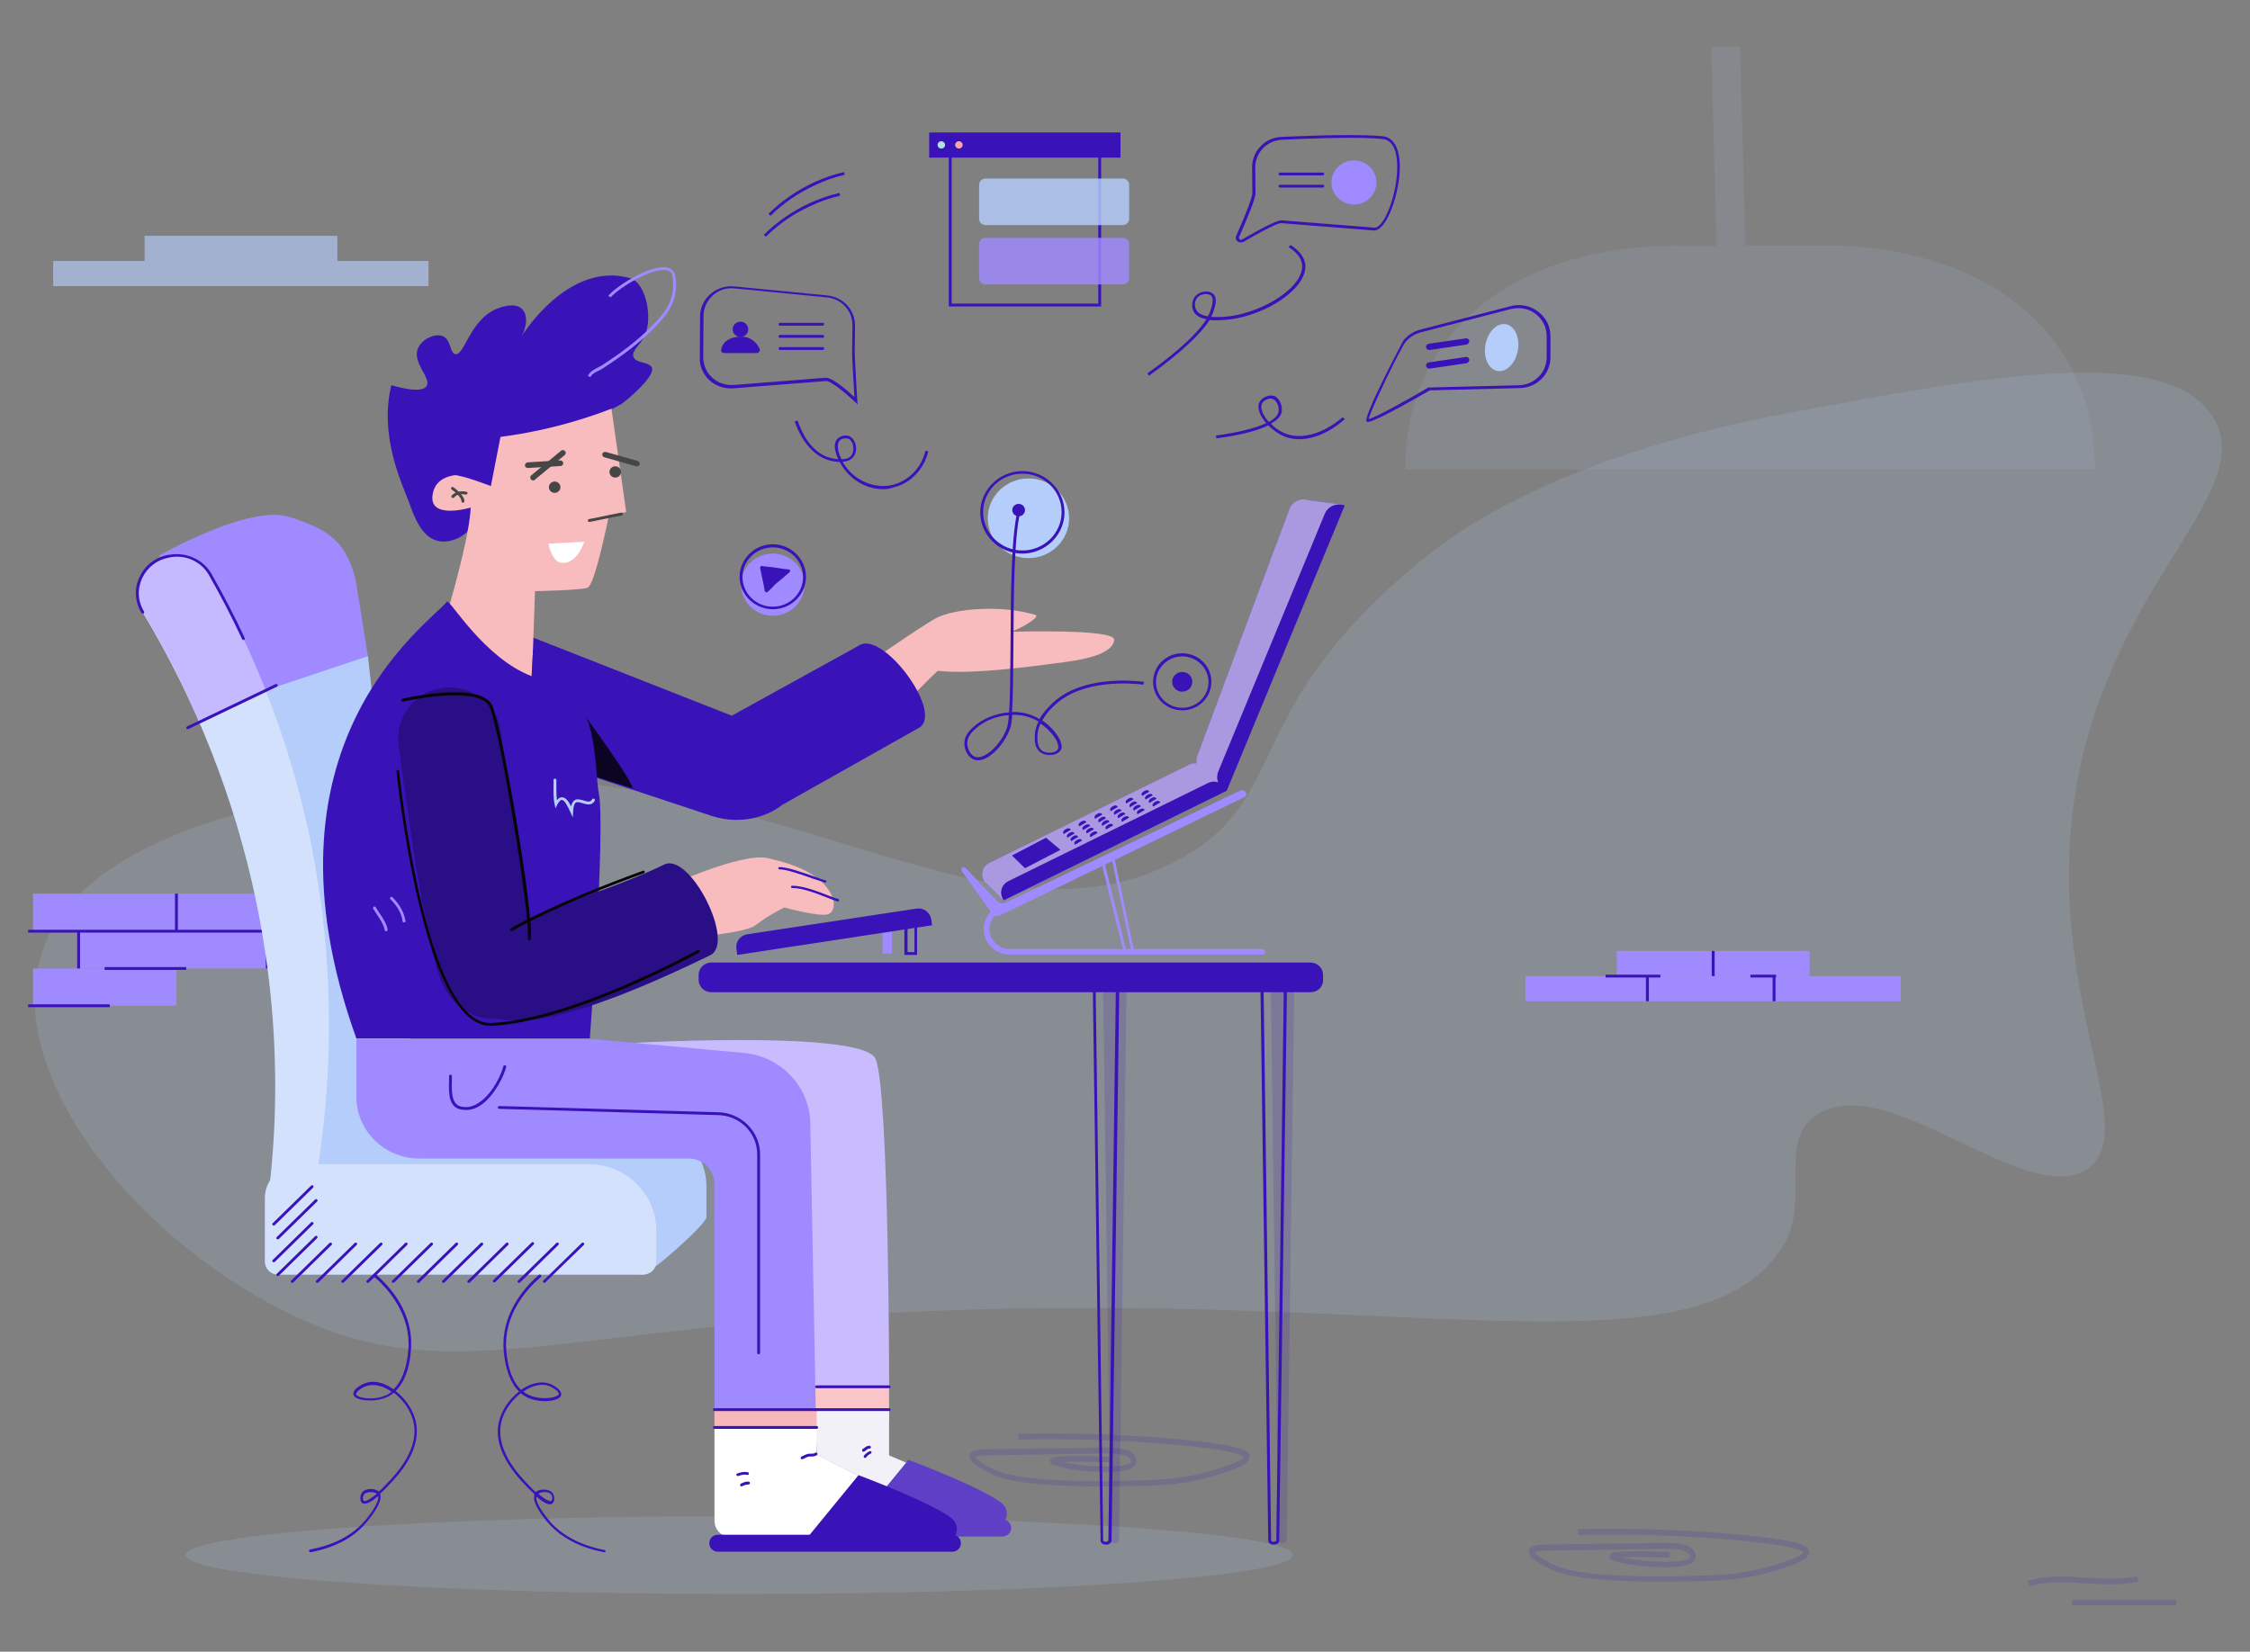 <svg width="286" height="210" viewBox="0 0 286 210" fill="none" xmlns="http://www.w3.org/2000/svg">
<rect x="0" y="0" width="286" height="210" fill="#808080" stroke="none"/>
<g opacity="0.4">
<path opacity="0.4" d="M5.763 119.944C11.411 106.478 33.492 102.385 42.845 100.661C94.231 91.145 122.84 123.427 149.469 109.495C164.47 101.667 157.098 90.571 180.572 71.324C184.056 68.451 196.894 58.181 227.704 52.435C252.278 47.875 275.275 43.566 281.254 52.974C287.746 63.208 265.225 75.74 263.135 106.694C261.631 128.993 271.901 144.075 265.336 148.599C257.596 153.914 239.697 135.637 230.785 141.849C225.796 145.332 230.418 152.909 226.347 158.906C215.343 175.029 180.022 164.328 119.723 166.626C69.693 168.529 57.112 177.291 35.986 166.626C16.399 156.787 -0.619 135.206 5.763 119.944Z" fill="#B5CDFB"/>
</g>
<path d="M57.969 118.394H9.994V123.134H57.969V118.394Z" fill="#9F8AFF"/>
<path d="M40.693 113.618H4.199V118.358H40.693V113.618Z" fill="#9F8AFF"/>
<path d="M22.428 123.134H4.199V127.874H22.428V123.134Z" fill="#9F8AFF"/>
<path d="M38.749 118.215H3.575V118.574H38.749V118.215Z" fill="#3913B8"/>
<path d="M23.674 122.955H13.294V123.314H23.674V122.955Z" fill="#3913B8"/>
<path d="M10.177 118.394H9.81V123.134H10.177V118.394Z" fill="#3913B8"/>
<path d="M22.611 113.618H22.244V118.358H22.611V113.618Z" fill="#3913B8"/>
<path d="M34.164 118.394H33.798V123.134H34.164V118.394Z" fill="#3913B8"/>
<path d="M13.955 127.695H3.575V128.054H13.955V127.695Z" fill="#3913B8"/>
<g opacity="0.4">
<path opacity="0.4" d="M93.975 202.672C132.848 202.672 164.361 200.454 164.361 197.717C164.361 194.98 132.848 192.761 93.975 192.761C55.102 192.761 23.589 194.98 23.589 197.717C23.589 200.454 55.102 202.672 93.975 202.672Z" fill="#B5CDFB"/>
</g>
<g opacity="0.4">
<path opacity="0.4" d="M257.964 201.667L257.744 200.984C260.091 200.266 262.695 200.41 265.226 200.59C267.5 200.733 269.664 200.841 271.645 200.41L271.828 201.092C269.737 201.559 267.427 201.451 265.189 201.308C262.732 201.164 260.201 201.021 257.964 201.667Z" fill="#3913B8"/>
</g>
<g opacity="0.4">
<path opacity="0.4" d="M276.633 203.391H263.392V204.109H276.633V203.391Z" fill="#3913B8"/>
</g>
<g opacity="0.4">
<path opacity="0.4" d="M210.76 201.092C200.343 201.092 197.885 199.907 196.968 199.44C194.621 198.327 194.437 197.717 194.364 197.501C194.291 197.322 194.327 197.106 194.401 196.963C194.731 196.388 195.648 196.352 198.435 196.352C199.206 196.352 200.159 196.316 201.223 196.316C202.873 196.281 204.561 196.245 206.211 196.245C207.568 196.245 208.926 196.209 210.283 196.173H210.356C212.483 196.137 214.281 196.101 215.124 196.963C215.381 197.214 215.711 197.789 215.418 198.327C214.868 199.261 212.703 199.297 210.429 199.225C208.375 199.153 205.074 198.687 204.671 198.148C204.598 198.04 204.561 197.932 204.598 197.789C204.671 197.394 204.744 197.071 212.263 197.322L212.227 198.04C208.889 197.932 207.128 197.932 206.211 198.004C207.202 198.22 208.815 198.471 210.503 198.543C213.767 198.651 214.647 198.327 214.831 198.004C214.941 197.825 214.647 197.501 214.647 197.501C214.024 196.855 212.19 196.891 210.393 196.927H210.319C208.962 196.963 207.605 196.963 206.248 196.999C204.598 197.035 202.91 197.035 201.26 197.071C200.159 197.106 199.242 197.106 198.472 197.106C196.675 197.142 195.244 197.142 195.098 197.358C195.098 197.465 195.538 198.004 197.335 198.866C198.362 199.369 201.48 200.877 217.105 200.303C218.535 200.266 221.873 200.123 225.578 198.974C227.962 198.22 229.209 197.681 229.209 197.358C229.135 197.214 228.402 196.46 219.489 195.706C213.364 195.203 206.981 195.024 200.563 195.132V194.413C207.018 194.27 213.4 194.485 219.562 194.988C229.722 195.814 229.869 196.712 229.942 197.25C230.089 198.22 228.218 198.902 225.798 199.656C222.02 200.841 218.609 200.949 217.142 201.02C214.721 201.056 212.593 201.092 210.76 201.092Z" fill="#3913B8"/>
</g>
<g opacity="0.4">
<path opacity="0.4" d="M139.672 188.977C129.255 188.977 126.798 187.792 125.881 187.325C123.534 186.212 123.35 185.601 123.277 185.386C123.204 185.206 123.24 184.991 123.314 184.847C123.644 184.273 124.561 184.237 127.348 184.237C128.119 184.237 129.072 184.201 130.136 184.201C131.786 184.165 133.474 184.129 135.124 184.129C136.481 184.129 137.838 184.093 139.195 184.057H139.269C141.396 184.021 143.193 183.985 144.037 184.847C144.367 185.17 144.624 185.709 144.33 186.212C143.78 187.145 141.616 187.182 139.342 187.109C137.288 187.038 133.987 186.571 133.584 186.032C133.51 185.925 133.474 185.817 133.51 185.673C133.584 185.278 133.657 184.955 141.176 185.206L141.139 185.925C137.801 185.817 136.041 185.817 135.124 185.889C136.114 186.104 137.728 186.356 139.416 186.427C142.68 186.535 143.56 186.212 143.743 185.889C143.854 185.709 143.56 185.386 143.56 185.386C142.937 184.74 141.103 184.776 139.305 184.811H139.232C137.875 184.847 136.518 184.847 135.161 184.883C133.51 184.919 131.823 184.919 130.172 184.955C129.072 184.991 128.155 184.991 127.348 184.991C125.551 185.027 124.121 185.027 123.974 185.242C123.974 185.35 124.414 185.889 126.211 186.75C127.238 187.253 130.393 188.761 145.981 188.187C147.521 188.115 150.749 188.007 154.453 186.858C156.838 186.104 158.085 185.566 158.085 185.242C158.011 185.099 157.278 184.344 148.365 183.591C142.24 183.088 135.858 182.908 129.439 183.016V182.298C135.894 182.154 142.276 182.37 148.438 182.872C158.598 183.698 158.745 184.596 158.818 185.135C158.965 186.104 157.094 186.786 154.674 187.541C150.896 188.725 147.485 188.833 146.017 188.905C143.633 188.941 141.506 188.977 139.672 188.977Z" fill="#3913B8"/>
</g>
<path d="M241.606 124.104H193.888V127.3H241.606V124.104Z" fill="#9F8AFF"/>
<path d="M230.015 120.908H205.514V124.104H230.015V120.908Z" fill="#9F8AFF"/>
<path d="M211.053 123.924H204.084V124.283H211.053V123.924Z" fill="#3913B8"/>
<path d="M209.586 124.104H209.219V127.3H209.586V124.104Z" fill="#3913B8"/>
<path d="M217.949 120.908H217.582V124.104H217.949V120.908Z" fill="#3913B8"/>
<path d="M225.687 124.104H225.321V127.3H225.687V124.104Z" fill="#3913B8"/>
<path d="M225.761 123.924H222.496V124.283H225.761V123.924Z" fill="#3913B8"/>
<g opacity="0.8">
<path opacity="0.8" d="M54.472 33.182H6.754V36.378H54.472V33.182Z" fill="#B5CDFB"/>
<path opacity="0.8" d="M42.882 29.986H18.381V33.182H42.882V29.986Z" fill="#B5CDFB"/>
</g>
<g opacity="0.46">
<g opacity="0.46">
<path opacity="0.5" d="M266.29 59.683H178.629C178.629 50.383 182.48 43.273 188.678 38.497C194.877 33.685 203.46 31.243 212.959 31.243H218.204L217.507 5.963L221.175 5.892L221.872 31.207H231.959C250.921 31.207 266.29 41.118 266.29 59.683Z" fill="#B5CDFB"/>
</g>
</g>
<path d="M130.727 70.959C133.583 70.959 135.898 68.692 135.898 65.895C135.898 63.099 133.583 60.832 130.727 60.832C127.87 60.832 125.555 63.099 125.555 65.895C125.555 68.692 127.87 70.959 130.727 70.959Z" fill="#B5CDFB"/>
<path d="M98.23 78.284C100.459 78.284 102.265 76.515 102.265 74.334C102.265 72.152 100.459 70.384 98.23 70.384C96.002 70.384 94.196 72.152 94.196 74.334C94.196 76.515 96.002 78.284 98.23 78.284Z" fill="#9F8AFF"/>
<path d="M98.229 77.458C95.919 77.458 94.011 75.591 94.011 73.328C94.011 71.066 95.919 69.199 98.229 69.199C100.54 69.199 102.448 71.066 102.448 73.328C102.448 75.591 100.577 77.458 98.229 77.458ZM98.229 69.594C96.102 69.594 94.378 71.282 94.378 73.364C94.378 75.447 96.102 77.135 98.229 77.135C100.357 77.135 102.081 75.447 102.081 73.364C102.081 71.282 100.357 69.594 98.229 69.594Z" fill="#3913B8"/>
<path d="M96.617 72.215C96.8 73.185 97.057 74.154 97.204 75.124C97.24 75.268 97.423 75.375 97.534 75.268C97.974 74.98 98.377 74.37 98.744 74.118C99.294 73.688 99.808 73.221 100.358 72.754C100.505 72.61 100.431 72.395 100.211 72.395C99.588 72.359 98.964 72.215 98.377 72.144C98.047 72.072 97.35 72.072 96.91 71.964C96.727 71.928 96.58 72.072 96.617 72.215Z" fill="#3913B8"/>
<path d="M109.014 51.424L108.684 51.101C107.584 50.059 105.639 48.444 105.053 48.444C105.053 48.444 105.053 48.444 105.016 48.444L93.206 49.377C92.105 49.449 91.005 49.09 90.198 48.372C89.391 47.617 88.914 46.576 88.951 45.499L88.987 40.22C88.987 39.143 89.464 38.102 90.308 37.383C91.115 36.665 92.252 36.306 93.352 36.414L105.126 37.563C107.18 37.743 108.721 39.43 108.684 41.441L108.647 44.673C108.647 45.715 108.977 50.957 108.977 51.029L109.014 51.424ZM105.053 48.048C105.86 48.048 107.767 49.7 108.611 50.49C108.537 49.162 108.28 45.463 108.317 44.566L108.354 41.334C108.354 39.502 106.96 37.994 105.126 37.814L93.352 36.665C92.362 36.557 91.335 36.881 90.602 37.563C89.868 38.209 89.428 39.179 89.428 40.148L89.391 45.427C89.391 46.397 89.795 47.366 90.528 48.013C91.261 48.695 92.252 49.018 93.279 48.946L105.089 48.013C105.016 48.048 105.016 48.048 105.053 48.048Z" fill="#3913B8"/>
<path d="M92.068 44.888H96.176C96.47 44.888 96.69 44.565 96.543 44.314C96.25 43.703 95.553 42.806 94.232 42.806C92.545 42.806 91.775 43.667 91.665 44.457C91.628 44.709 91.812 44.888 92.068 44.888Z" fill="#3913B8"/>
<path d="M94.123 42.842C94.669 42.842 95.113 42.408 95.113 41.872C95.113 41.337 94.669 40.903 94.123 40.903C93.576 40.903 93.132 41.337 93.132 41.872C93.132 42.408 93.576 42.842 94.123 42.842Z" fill="#3913B8"/>
<path d="M104.576 41.406H99.147C99.037 41.406 98.964 41.334 98.964 41.226C98.964 41.118 99.037 41.046 99.147 41.046H104.576C104.686 41.046 104.759 41.118 104.759 41.226C104.759 41.334 104.686 41.406 104.576 41.406Z" fill="#3913B8"/>
<path d="M104.576 42.949H99.147C99.037 42.949 98.964 42.877 98.964 42.77C98.964 42.662 99.037 42.59 99.147 42.59H104.576C104.686 42.59 104.759 42.662 104.759 42.77C104.759 42.877 104.686 42.949 104.576 42.949Z" fill="#3913B8"/>
<path d="M104.576 44.494H99.147C99.037 44.494 98.964 44.422 98.964 44.314C98.964 44.206 99.037 44.135 99.147 44.135H104.576C104.686 44.135 104.759 44.206 104.759 44.314C104.759 44.422 104.686 44.494 104.576 44.494Z" fill="#3913B8"/>
<path d="M157.685 30.812C157.539 30.812 157.392 30.776 157.282 30.669C157.062 30.489 157.025 30.238 157.135 29.986C158.456 27.042 159.189 25.031 159.189 24.528L159.153 21.297C159.153 19.286 160.656 17.598 162.711 17.418C162.82 17.418 171.513 16.952 175.695 17.311C177.345 17.454 178.115 19.25 177.895 22.194C177.602 25.462 176.135 29.268 174.704 29.304C174.667 29.304 174.667 29.304 174.631 29.304L162.82 28.371C162.674 28.371 161.903 28.514 158.015 30.776C157.905 30.812 157.796 30.812 157.685 30.812ZM171.55 17.526C167.442 17.526 162.82 17.777 162.784 17.777C160.95 17.957 159.556 19.465 159.556 21.297L159.593 24.528C159.593 25.282 158.456 28.012 157.502 30.13C157.465 30.238 157.502 30.346 157.575 30.418C157.649 30.489 157.759 30.525 157.869 30.453C160.73 28.802 162.417 27.976 162.894 28.012L174.704 28.945H174.741C175.841 28.945 177.308 25.462 177.565 22.194C177.675 20.902 177.712 17.849 175.731 17.67C174.521 17.562 173.054 17.526 171.55 17.526Z" fill="#3913B8"/>
<path d="M172.1 26.001C173.68 26.001 174.961 24.747 174.961 23.2C174.961 21.653 173.68 20.399 172.1 20.399C170.52 20.399 169.239 21.653 169.239 23.2C169.239 24.747 170.52 26.001 172.1 26.001Z" fill="#9F8AFF"/>
<path d="M150.275 87.943C150.984 87.943 151.559 87.381 151.559 86.687C151.559 85.993 150.984 85.43 150.275 85.43C149.566 85.43 148.992 85.993 148.992 86.687C148.992 87.381 149.566 87.943 150.275 87.943Z" fill="#3913B8"/>
<path d="M150.276 90.314C148.222 90.314 146.572 88.698 146.572 86.687C146.572 84.676 148.222 83.06 150.276 83.06C152.33 83.06 153.981 84.676 153.981 86.687C153.981 88.698 152.33 90.314 150.276 90.314ZM150.276 83.455C148.442 83.455 146.938 84.928 146.938 86.723C146.938 88.518 148.442 89.991 150.276 89.991C152.11 89.991 153.614 88.518 153.614 86.723C153.614 84.928 152.11 83.455 150.276 83.455Z" fill="#3913B8"/>
<path d="M168.139 22.302H162.71C162.6 22.302 162.527 22.23 162.527 22.122C162.527 22.015 162.6 21.943 162.71 21.943H168.139C168.249 21.943 168.322 22.015 168.322 22.122C168.322 22.23 168.249 22.302 168.139 22.302Z" fill="#3913B8"/>
<path d="M168.139 23.846H162.71C162.6 23.846 162.527 23.774 162.527 23.666C162.527 23.559 162.6 23.487 162.71 23.487H168.139C168.249 23.487 168.322 23.559 168.322 23.666C168.322 23.774 168.249 23.846 168.139 23.846Z" fill="#3913B8"/>
<path d="M139.969 38.964H120.603V17.706H139.969V38.964ZM120.97 38.605H139.602V18.065H120.97V38.605Z" fill="#3913B8"/>
<path d="M142.427 16.844H118.109V20.04H142.427V16.844Z" fill="#3913B8"/>
<path d="M119.65 18.89C119.914 18.89 120.127 18.681 120.127 18.423C120.127 18.166 119.914 17.957 119.65 17.957C119.387 17.957 119.174 18.166 119.174 18.423C119.174 18.681 119.387 18.89 119.65 18.89Z" fill="#AFE3E2"/>
<path d="M121.887 18.89C122.15 18.89 122.363 18.681 122.363 18.423C122.363 18.166 122.15 17.957 121.887 17.957C121.623 17.957 121.41 18.166 121.41 18.423C121.41 18.681 121.623 18.89 121.887 18.89Z" fill="#F6A7AB"/>
<g opacity="0.9">
<path opacity="0.9" d="M142.72 28.622H125.262C124.821 28.622 124.455 28.262 124.455 27.832V23.487C124.455 23.056 124.821 22.697 125.262 22.697H142.72C143.16 22.697 143.527 23.056 143.527 23.487V27.832C143.527 28.262 143.16 28.622 142.72 28.622Z" fill="#B5CDFB"/>
</g>
<g opacity="0.9">
<path opacity="0.9" d="M142.72 36.163H125.262C124.821 36.163 124.455 35.804 124.455 35.373V31.028C124.455 30.597 124.821 30.238 125.262 30.238H142.72C143.16 30.238 143.527 30.597 143.527 31.028V35.373C143.527 35.804 143.16 36.163 142.72 36.163Z" fill="#9F8AFF"/>
</g>
<path d="M112.278 62.197C110.884 62.197 109.784 61.694 109.307 61.407C108.133 60.76 107.253 59.719 106.739 58.749C106.262 58.714 105.785 58.642 105.419 58.534C102.704 57.78 101.421 54.8 101.017 53.578L101.384 53.471C101.787 54.656 102.961 57.529 105.529 58.211C105.786 58.282 106.152 58.355 106.556 58.39C106.372 58.031 106.262 57.672 106.189 57.349C106.042 56.703 106.116 56.2 106.372 55.877C106.739 55.41 107.51 55.23 108.023 55.482C108.353 55.661 108.61 56.02 108.757 56.487C108.903 57.098 108.793 57.708 108.463 58.103C108.133 58.498 107.656 58.678 107.106 58.714C107.619 59.611 108.426 60.509 109.453 61.047C110.04 61.371 111.654 62.125 113.561 61.622C115.542 61.084 117.119 59.468 117.633 57.313L117.999 57.385C117.449 59.647 115.799 61.407 113.671 61.945C113.195 62.125 112.718 62.197 112.278 62.197ZM107.473 55.733C107.179 55.733 106.849 55.841 106.666 56.092C106.483 56.343 106.446 56.774 106.556 57.277C106.629 57.636 106.776 57.995 106.959 58.39C107.436 58.39 107.913 58.282 108.206 57.923C108.463 57.6 108.536 57.098 108.426 56.595C108.353 56.236 108.133 55.949 107.913 55.805C107.766 55.769 107.619 55.733 107.473 55.733Z" fill="#3913B8"/>
<path d="M146.058 47.761L145.838 47.474C148.112 45.858 151.816 43.022 153.357 40.58C152.696 40.472 152.073 40.185 151.743 39.646C151.413 39.035 151.449 38.03 152.11 37.492C152.733 36.953 153.76 36.917 154.237 37.384C154.787 37.922 154.457 38.964 154.274 39.502C154.2 39.754 154.09 40.041 153.944 40.292C154.53 40.328 155.08 40.292 155.447 40.292C158.748 40.113 162.783 38.246 164.58 36.055C165.314 35.193 165.607 34.296 165.497 33.542C165.387 32.788 164.8 32.069 163.81 31.423L164.03 31.136C165.13 31.854 165.754 32.644 165.901 33.506C166.047 34.367 165.681 35.337 164.91 36.307C163.003 38.605 158.968 40.508 155.484 40.688C155.08 40.723 154.42 40.759 153.76 40.688C152.183 43.165 148.368 46.11 146.058 47.761ZM153.283 37.384C152.953 37.384 152.587 37.492 152.329 37.707C151.816 38.138 151.779 38.928 152.073 39.431C152.329 39.898 152.917 40.113 153.54 40.221C153.687 39.933 153.833 39.646 153.907 39.359C154.053 38.892 154.347 37.994 153.944 37.599C153.797 37.456 153.54 37.384 153.283 37.384Z" fill="#3913B8"/>
<path d="M165.131 55.841C164.398 55.841 163.701 55.697 163.077 55.41C162.417 55.123 161.757 54.62 161.207 54.081C159.409 54.979 156.585 55.482 154.605 55.733L154.568 55.374C157.429 54.979 159.593 54.44 160.95 53.794C160.18 52.896 159.74 51.891 160.07 51.173C160.363 50.526 161.317 50.131 161.977 50.347C162.711 50.634 163.004 51.675 162.931 52.286C162.857 52.896 162.344 53.435 161.537 53.866C162.014 54.369 162.6 54.8 163.224 55.051C165.315 55.984 168.176 55.194 170.67 53.04L170.927 53.291C169.056 54.979 166.965 55.841 165.131 55.841ZM161.537 50.67C161.097 50.67 160.547 50.957 160.4 51.352C160.143 51.891 160.547 52.825 161.28 53.651C162.05 53.22 162.49 52.753 162.527 52.286C162.6 51.783 162.344 50.921 161.794 50.742C161.757 50.706 161.647 50.67 161.537 50.67Z" fill="#3913B8"/>
<path d="M97.936 27.437L97.679 27.186C99.403 25.498 101.347 24.169 103.511 23.164C104.721 22.625 106.005 22.159 107.289 21.871L107.362 22.23C106.078 22.518 104.831 22.948 103.658 23.523C101.53 24.492 99.623 25.785 97.936 27.437Z" fill="#3913B8"/>
<path d="M97.349 30.094L97.092 29.843C98.816 28.155 100.76 26.827 102.924 25.821C104.134 25.282 105.418 24.816 106.702 24.528L106.775 24.887C105.491 25.175 104.244 25.606 103.07 26.18C100.943 27.114 99.036 28.442 97.349 30.094Z" fill="#3913B8"/>
<g opacity="0.4">
<path opacity="0.4" d="M163.004 196.208C162.711 196.208 162.49 196.065 162.49 195.849L161.537 125.54H164.508L163.554 195.849C163.554 196.065 163.297 196.208 163.004 196.208Z" fill="#3913B8"/>
</g>
<g opacity="0.4">
<path opacity="0.4" d="M141.693 196.208C141.4 196.208 141.18 196.065 141.18 195.849L140.226 125.54H143.197L142.243 195.849C142.207 196.065 141.987 196.208 141.693 196.208Z" fill="#3913B8"/>
</g>
<path d="M153.504 98.213L125.152 112.146L125.005 111.859C124.602 111.069 124.932 110.099 125.739 109.704L151.157 97.208C151.964 96.813 152.954 97.136 153.358 97.926L153.504 98.213Z" fill="#3913B8"/>
<path d="M125.188 112.146L127.573 114.516L155.925 100.547L153.504 98.213L149.653 99.039L126.105 110.818L125.188 112.146Z" fill="#3913B8"/>
<path d="M153.359 98.536L166.379 63.597C165.352 63.238 164.252 63.74 163.885 64.746L152.185 96.094C151.818 97.1 152.368 98.177 153.359 98.536Z" fill="#3913B8"/>
<path d="M166.379 63.597L170.634 64.136L155.339 100.476L153.358 98.537L153.762 94.694L165.169 64.674L166.379 63.597Z" fill="#3913B8"/>
<path fill-rule="evenodd" clip-rule="evenodd" d="M151.156 97.207C151.458 97.06 151.784 97.013 152.096 97.052C152.042 96.743 152.066 96.415 152.183 96.094L163.884 64.746C164.25 63.74 165.351 63.238 166.378 63.597H166.377H166.378L170.632 64.136L155.485 100.124L155.924 100.547L127.572 114.515L125.188 112.145L125.206 112.119L125.151 112.145L125.005 111.858C124.601 111.068 124.931 110.099 125.738 109.704L151.156 97.207Z" fill="white" fill-opacity="0.57"/>
<path d="M160.436 121.375H128.342C126.545 121.375 125.041 119.939 125.041 118.143C125.041 116.348 126.508 114.911 128.342 114.911C128.563 114.911 128.709 115.055 128.709 115.27C128.709 115.486 128.563 115.629 128.342 115.629C126.949 115.629 125.775 116.743 125.775 118.143C125.775 119.508 126.912 120.657 128.342 120.657H160.436C160.656 120.657 160.803 120.8 160.803 121.016C160.803 121.231 160.619 121.375 160.436 121.375Z" fill="#9F8AFF"/>
<path d="M113.378 121.231H112.168V118.107L113.378 117.82V121.231Z" fill="#9F8AFF"/>
<path d="M161.903 196.388C161.5 196.388 161.206 196.173 161.206 195.849L160.216 125.36H163.59L162.6 195.849C162.636 196.173 162.306 196.388 161.903 196.388ZM160.619 125.755L161.573 195.849C161.573 195.922 161.719 196.029 161.903 196.029C162.086 196.029 162.233 195.922 162.233 195.849L163.187 125.755H160.619Z" fill="#3913B8"/>
<path d="M140.593 196.388C140.189 196.388 139.896 196.173 139.896 195.849L138.905 125.36H142.28L141.29 195.849C141.29 196.173 140.96 196.388 140.593 196.388ZM139.272 125.755L140.226 195.849C140.226 195.922 140.373 196.029 140.556 196.029C140.739 196.029 140.886 195.922 140.886 195.849L141.84 125.755H139.272Z" fill="#3913B8"/>
<path d="M166.598 126.151H90.417C89.5 126.151 88.803 125.432 88.803 124.571V123.96C88.803 123.062 89.537 122.38 90.417 122.38H166.562C167.479 122.38 168.175 123.098 168.175 123.96V124.571C168.212 125.468 167.479 126.151 166.598 126.151Z" fill="#3913B8"/>
<path d="M155.924 100.547L127.571 114.48L127.425 114.192C127.021 113.402 127.351 112.433 128.158 112.038L153.576 99.542C154.383 99.147 155.374 99.47 155.777 100.26L155.924 100.547Z" fill="#3913B8"/>
<path d="M155.925 100.548L170.927 64.279C169.936 63.885 168.799 64.351 168.396 65.321L154.861 98.07C154.458 99.076 154.935 100.152 155.925 100.548Z" fill="#3913B8"/>
<path d="M116.569 121.411H114.956V117.676L116.569 117.245V121.411ZM115.359 121.052H116.24V117.712L115.359 117.927V121.052Z" fill="#3913B8"/>
<path d="M144.224 121.195H142.867L139.97 109.561L141.583 108.735L144.224 121.195ZM143.161 120.836H143.784L141.327 109.274L140.41 109.74L143.161 120.836Z" fill="#9F8AFF"/>
<path d="M157.649 100.512L127.829 114.767C127.462 114.947 127.022 114.875 126.766 114.588L122.731 110.351C122.437 110.1 122.034 110.459 122.254 110.746L126.032 116.06C126.289 116.419 126.802 116.563 127.206 116.348L158.126 101.374C158.309 101.302 158.419 101.122 158.419 100.943C158.382 100.584 157.979 100.368 157.649 100.512Z" fill="#9F8AFF"/>
<path d="M135.2 106.042C135.09 105.862 135.054 105.683 135.457 105.432C135.824 105.216 136.007 105.324 136.117 105.503" fill="#3913B8"/>
<path d="M128.634 108.771L132.962 106.509L134.796 108.053L130.285 110.387L128.634 108.771Z" fill="#3913B8"/>
<path d="M135.677 106.508C135.567 106.329 135.53 106.149 135.934 105.898C136.3 105.683 136.484 105.79 136.594 105.97" fill="#3913B8"/>
<path d="M136.154 106.94C136.044 106.76 136.007 106.581 136.411 106.329C136.777 106.114 136.961 106.221 137.071 106.401" fill="#3913B8"/>
<path d="M136.63 107.407C136.52 107.227 136.483 107.047 136.887 106.796C137.254 106.581 137.437 106.688 137.547 106.868" fill="#3913B8"/>
<path d="M137.181 105.072C137.071 104.892 137.034 104.713 137.438 104.461C137.805 104.246 137.988 104.353 138.098 104.533" fill="#3913B8"/>
<path d="M137.658 105.539C137.548 105.359 137.511 105.18 137.915 104.928C138.281 104.713 138.465 104.82 138.575 105" fill="#3913B8"/>
<path d="M138.134 105.969C138.024 105.79 137.987 105.61 138.391 105.359C138.758 105.144 138.941 105.251 139.051 105.431" fill="#3913B8"/>
<path d="M138.61 106.436C138.5 106.256 138.464 106.077 138.867 105.826C139.234 105.61 139.417 105.718 139.527 105.897" fill="#3913B8"/>
<path d="M139.198 104.102C139.088 103.923 139.051 103.743 139.454 103.492C139.821 103.277 140.004 103.384 140.115 103.564" fill="#3913B8"/>
<path d="M139.675 104.569C139.565 104.39 139.529 104.21 139.932 103.959C140.299 103.743 140.482 103.851 140.592 104.03" fill="#3913B8"/>
<path d="M140.115 105C140.005 104.821 139.968 104.641 140.372 104.39C140.738 104.174 140.922 104.282 141.032 104.462" fill="#3913B8"/>
<path d="M140.591 105.467C140.481 105.287 140.445 105.108 140.848 104.856C141.215 104.641 141.398 104.749 141.508 104.928" fill="#3913B8"/>
<path d="M141.179 103.133C141.069 102.954 141.032 102.774 141.436 102.523C141.803 102.307 141.986 102.415 142.096 102.595" fill="#3913B8"/>
<path d="M141.656 103.6C141.546 103.42 141.509 103.241 141.913 102.99C142.28 102.774 142.463 102.882 142.573 103.061" fill="#3913B8"/>
<path d="M142.133 104.031C142.023 103.852 141.986 103.672 142.39 103.421C142.757 103.205 142.94 103.313 143.05 103.493" fill="#3913B8"/>
<path d="M142.609 104.498C142.498 104.318 142.462 104.139 142.865 103.887C143.232 103.672 143.415 103.78 143.526 103.959" fill="#3913B8"/>
<path d="M143.158 102.164C143.048 101.984 143.011 101.805 143.415 101.553C143.782 101.338 143.965 101.446 144.075 101.625" fill="#3913B8"/>
<path d="M143.636 102.63C143.526 102.451 143.489 102.271 143.893 102.02C144.26 101.804 144.443 101.912 144.553 102.091" fill="#3913B8"/>
<path d="M144.113 103.061C144.003 102.882 143.967 102.702 144.37 102.451C144.737 102.235 144.92 102.343 145.03 102.523" fill="#3913B8"/>
<path d="M144.588 103.528C144.478 103.349 144.441 103.169 144.845 102.918C145.212 102.702 145.395 102.81 145.505 102.99" fill="#3913B8"/>
<path d="M145.177 101.194C145.067 101.015 145.03 100.835 145.433 100.584C145.8 100.368 145.984 100.476 146.094 100.655" fill="#3913B8"/>
<path d="M145.616 101.661C145.506 101.481 145.47 101.302 145.873 101.051C146.24 100.835 146.423 100.943 146.533 101.122" fill="#3913B8"/>
<path d="M146.094 102.092C145.983 101.912 145.947 101.733 146.35 101.481C146.717 101.266 146.9 101.374 147.011 101.553" fill="#3913B8"/>
<path d="M146.572 102.559C146.462 102.379 146.425 102.2 146.829 101.948C147.195 101.733 147.379 101.841 147.489 102.02" fill="#3913B8"/>
<path d="M118.476 117.64L93.718 121.41L93.608 120.62C93.461 119.758 94.085 118.933 94.965 118.789L116.495 115.521C117.376 115.378 118.219 115.988 118.366 116.85L118.476 117.64Z" fill="#3913B8"/>
<path d="M81.577 162.059L41.891 156.421C40.864 156.421 40.02 155.667 40.02 154.77V146.69C40.02 144.32 42.184 142.381 44.862 142.381H80.33C85.575 142.381 89.793 146.151 89.793 150.783V154.77C89.756 155.667 82.604 162.059 81.577 162.059Z" fill="#B5CDFB"/>
<path d="M46.77 83.419L54.069 149.671L36.94 150.963L35.473 98.501L29.935 87.118L40.352 81.839L46.77 83.419Z" fill="#B5CDFB"/>
<path d="M20.214 70.635C20.214 70.635 31.658 64.1 36.756 65.716C41.855 67.332 44.055 68.912 45.229 73.867L46.769 83.419L33.785 87.764L21.498 73.185L20.214 70.635Z" fill="#9F8AFF"/>
<path d="M34.262 150.891C35.656 138.646 35.032 126.33 32.502 114.3C29.824 101.624 25.019 89.308 18.16 77.888C16.436 75.016 18.16 71.317 21.535 70.743C21.571 70.743 21.608 70.743 21.645 70.707C23.699 70.348 25.716 71.317 26.743 73.077C33.785 85.465 38.443 99.003 40.534 112.935C42.331 124.929 42.258 137.282 40.241 149.491C39.691 152.866 33.895 154.087 34.262 150.891Z" fill="#B5CDFB"/>
<path d="M33.786 87.763L25.35 91.821C23.296 87.045 20.912 82.377 18.198 77.853C16.474 74.98 18.198 71.281 21.572 70.707C21.609 70.707 21.646 70.707 21.683 70.707C23.7 70.348 25.754 71.317 26.781 73.077C29.458 77.817 31.806 82.7 33.786 87.763Z" fill="#9F8AFF"/>
<path d="M81.724 162.06H35.362C34.408 162.06 33.675 161.305 33.675 160.408V152.328C33.675 149.958 35.656 148.019 38.076 148.019H74.828C79.559 148.019 83.411 151.789 83.411 156.422V160.408C83.448 161.305 82.677 162.06 81.724 162.06Z" fill="#B5CDFB"/>
<path opacity="0.4" d="M40.474 148.019H74.829C79.56 148.019 83.411 151.789 83.411 156.422V160.407C83.448 161.305 82.678 162.059 81.724 162.059H35.363C34.409 162.059 33.675 161.305 33.675 160.407V152.328C33.675 151.486 33.925 150.698 34.356 150.032C35.626 138.071 34.973 126.049 32.502 114.3C29.824 101.624 25.019 89.308 18.16 77.888C16.436 75.016 18.16 71.317 21.535 70.743C21.571 70.743 21.608 70.743 21.645 70.707C23.699 70.348 25.716 71.317 26.743 73.077C33.785 85.465 38.443 99.003 40.534 112.935C42.259 124.447 42.261 136.29 40.474 148.019Z" fill="white"/>
<path d="M39.466 197.358C39.393 197.358 39.32 197.286 39.283 197.214C39.246 197.106 39.32 197.035 39.43 196.999C42.401 196.46 44.785 195.203 46.362 193.372C47.059 192.582 48.196 191.002 48.086 190.212C47.316 190.858 46.472 191.397 46.069 191.11C45.922 191.038 45.848 190.858 45.812 190.643C45.775 190.32 45.848 189.96 46.032 189.745C46.252 189.458 46.692 189.314 47.169 189.314C47.572 189.314 47.939 189.458 48.159 189.637C48.453 189.386 48.746 189.099 49.039 188.775C50.286 187.483 53.587 184.071 52.451 180.409C52.047 179.08 51.13 177.895 50.066 177.069C49.81 177.285 49.553 177.464 49.223 177.608C47.939 178.218 46.252 178.147 45.408 177.787C45.115 177.644 44.968 177.5 44.931 177.321C44.895 177.177 44.931 176.998 45.041 176.818C45.335 176.351 46.142 175.884 46.839 175.741C47.829 175.525 49.003 175.92 50.03 176.638C51.9 174.843 51.937 171.252 51.937 170.785C51.9 166.476 48.856 163.424 47.536 162.311C47.462 162.239 47.462 162.131 47.499 162.059C47.536 161.987 47.682 161.987 47.756 162.023C49.113 163.173 52.267 166.297 52.267 170.785C52.267 171.539 52.194 175.022 50.286 176.854C51.387 177.716 52.34 178.973 52.744 180.337C53.918 184.215 50.507 187.698 49.223 189.027C48.966 189.314 48.636 189.637 48.306 189.925C48.746 190.93 47.096 192.941 46.582 193.551C45.005 195.49 42.511 196.783 39.466 197.358ZM47.096 189.709C46.729 189.709 46.435 189.817 46.288 189.997C46.179 190.14 46.105 190.391 46.142 190.607C46.142 190.715 46.215 190.786 46.252 190.823C46.472 190.966 47.096 190.571 47.903 189.925C47.719 189.781 47.462 189.709 47.169 189.709C47.096 189.709 47.096 189.709 47.096 189.709ZM47.426 176.1C47.242 176.1 47.096 176.1 46.912 176.135C46.215 176.279 45.555 176.71 45.335 177.069C45.262 177.141 45.262 177.249 45.262 177.285C45.262 177.357 45.371 177.428 45.555 177.536C46.215 177.859 47.829 177.967 49.076 177.392C49.333 177.285 49.553 177.141 49.773 176.961C49.003 176.387 48.159 176.1 47.426 176.1Z" fill="#3913B8"/>
<path d="M76.83 197.358C76.793 197.358 76.793 197.358 76.83 197.358C73.749 196.783 71.292 195.49 69.678 193.623C69.127 193.013 67.514 191.002 67.954 189.997C67.624 189.673 67.294 189.35 67.037 189.099C65.753 187.77 62.342 184.251 63.516 180.409C63.919 179.044 64.873 177.787 65.973 176.926C64.103 175.059 63.993 171.611 63.993 170.857C64.029 166.404 67.147 163.244 68.504 162.095C68.577 162.023 68.688 162.023 68.761 162.131C68.834 162.239 68.834 162.311 68.724 162.383C67.404 163.496 64.36 166.548 64.323 170.857C64.323 171.324 64.36 174.915 66.23 176.71C67.257 175.992 68.431 175.633 69.421 175.812C70.155 175.956 70.925 176.423 71.218 176.89C71.328 177.069 71.365 177.249 71.328 177.393C71.292 177.572 71.109 177.752 70.851 177.859C70.008 178.254 68.284 178.29 67.037 177.68C66.744 177.536 66.45 177.357 66.194 177.141C65.13 177.967 64.213 179.152 63.809 180.481C62.709 184.143 65.973 187.555 67.22 188.847C67.514 189.171 67.807 189.458 68.101 189.709C68.321 189.494 68.688 189.386 69.091 189.386C69.568 189.386 70.008 189.53 70.228 189.817C70.411 190.068 70.485 190.392 70.448 190.715C70.411 190.93 70.301 191.074 70.192 191.182C69.751 191.469 68.944 190.93 68.174 190.284C68.027 191.038 69.201 192.618 69.898 193.444C71.475 195.239 73.859 196.496 76.83 197.071C76.94 197.106 76.977 197.178 76.977 197.286C76.977 197.322 76.903 197.358 76.83 197.358ZM68.431 189.925C69.238 190.607 69.861 190.966 70.081 190.823C70.118 190.786 70.155 190.715 70.192 190.607C70.228 190.392 70.155 190.14 70.044 189.997C69.898 189.817 69.568 189.673 69.201 189.709C68.871 189.709 68.577 189.781 68.431 189.925ZM66.523 176.926C66.744 177.105 66.964 177.249 67.22 177.357C68.468 177.931 70.044 177.824 70.742 177.5C70.925 177.428 71.035 177.321 71.035 177.249C71.035 177.213 71.035 177.105 70.962 177.034C70.742 176.71 70.081 176.243 69.385 176.1C68.468 175.956 67.441 176.279 66.523 176.926Z" fill="#3913B8"/>
<path d="M34.812 155.811C34.776 155.811 34.702 155.811 34.665 155.775C34.592 155.703 34.592 155.596 34.665 155.524L39.544 150.748C39.617 150.676 39.727 150.676 39.8 150.748C39.874 150.82 39.874 150.928 39.8 150.999L34.922 155.775C34.922 155.811 34.849 155.811 34.812 155.811Z" fill="#3913B8"/>
<path d="M69.217 163.1C69.18 163.1 69.107 163.1 69.07 163.064C68.997 162.993 68.997 162.885 69.07 162.813L73.948 158.037C74.022 157.966 74.132 157.966 74.205 158.037C74.278 158.109 74.278 158.217 74.205 158.289L69.326 163.029C69.29 163.064 69.253 163.1 69.217 163.1Z" fill="#3913B8"/>
<path d="M65.989 163.1C65.952 163.1 65.879 163.1 65.842 163.064C65.769 162.993 65.769 162.885 65.842 162.813L70.72 158.037C70.793 157.966 70.903 157.966 70.977 158.037C71.05 158.109 71.05 158.217 70.977 158.289L66.099 163.064C66.099 163.064 66.062 163.1 65.989 163.1Z" fill="#3913B8"/>
<path d="M59.606 163.1C59.569 163.1 59.496 163.1 59.46 163.064C59.386 162.993 59.386 162.885 59.46 162.813L64.338 158.037C64.411 157.966 64.521 157.966 64.594 158.037C64.668 158.109 64.668 158.217 64.594 158.289L59.716 163.064C59.679 163.064 59.643 163.1 59.606 163.1Z" fill="#3913B8"/>
<path d="M56.38 163.1C56.343 163.1 56.269 163.1 56.233 163.064C56.159 162.993 56.159 162.885 56.233 162.813L61.111 158.037C61.184 157.966 61.294 157.966 61.368 158.037C61.441 158.109 61.441 158.217 61.368 158.289L56.49 163.064C56.49 163.064 56.416 163.1 56.38 163.1Z" fill="#3913B8"/>
<path d="M53.187 163.1C53.151 163.1 53.077 163.1 53.04 163.064C52.967 162.993 52.967 162.885 53.04 162.813L57.919 158.037C57.992 157.966 58.102 157.966 58.175 158.037C58.249 158.109 58.249 158.217 58.175 158.289L53.297 163.064C53.261 163.064 53.224 163.1 53.187 163.1Z" fill="#3913B8"/>
<path d="M49.997 163.1C49.96 163.1 49.887 163.1 49.85 163.064C49.777 162.993 49.777 162.885 49.85 162.813L54.728 158.037C54.802 157.966 54.912 157.966 54.985 158.037C55.059 158.109 55.059 158.217 54.985 158.289L50.107 163.064C50.07 163.064 50.033 163.1 49.997 163.1Z" fill="#3913B8"/>
<path d="M46.769 163.1C46.732 163.1 46.659 163.1 46.622 163.064C46.549 162.993 46.549 162.885 46.622 162.813L51.5 158.037C51.574 157.966 51.684 157.966 51.757 158.037C51.83 158.109 51.83 158.217 51.757 158.289L46.879 163.064C46.879 163.064 46.806 163.1 46.769 163.1Z" fill="#3913B8"/>
<path d="M43.578 163.1C43.541 163.1 43.468 163.1 43.431 163.064C43.358 162.993 43.358 162.885 43.431 162.813L48.309 158.037C48.383 157.966 48.493 157.966 48.566 158.037C48.639 158.109 48.639 158.217 48.566 158.289L43.688 163.064C43.651 163.064 43.615 163.1 43.578 163.1Z" fill="#3913B8"/>
<path d="M40.35 163.1C40.313 163.1 40.24 163.1 40.203 163.064C40.13 162.993 40.13 162.885 40.203 162.813L45.082 158.037C45.155 157.966 45.265 157.966 45.338 158.037C45.412 158.109 45.412 158.217 45.338 158.289L40.46 163.064C40.46 163.064 40.423 163.1 40.35 163.1Z" fill="#3913B8"/>
<path d="M37.159 163.1C37.122 163.1 37.049 163.1 37.012 163.064C36.939 162.993 36.939 162.885 37.012 162.813L41.891 158.037C41.964 157.966 42.074 157.966 42.147 158.037C42.221 158.109 42.221 158.217 42.147 158.289L37.269 163.064C37.269 163.064 37.196 163.1 37.159 163.1Z" fill="#3913B8"/>
<path d="M35.325 157.571C35.289 157.571 35.215 157.571 35.179 157.535C35.105 157.463 35.105 157.355 35.179 157.283L40.057 152.507C40.13 152.436 40.24 152.436 40.314 152.507C40.387 152.579 40.387 152.687 40.314 152.759L35.435 157.535C35.399 157.571 35.362 157.571 35.325 157.571Z" fill="#3913B8"/>
<path d="M34.812 160.48C34.776 160.48 34.702 160.48 34.665 160.444C34.592 160.372 34.592 160.264 34.665 160.192L39.544 155.416C39.617 155.344 39.727 155.344 39.8 155.416C39.874 155.488 39.874 155.596 39.8 155.668L34.922 160.444C34.922 160.444 34.849 160.48 34.812 160.48Z" fill="#3913B8"/>
<path d="M35.325 162.239C35.289 162.239 35.215 162.239 35.179 162.203C35.105 162.131 35.105 162.023 35.179 161.952L40.057 157.176C40.13 157.104 40.24 157.104 40.314 157.176C40.387 157.248 40.387 157.355 40.314 157.427L35.435 162.203C35.399 162.203 35.362 162.239 35.325 162.239Z" fill="#3913B8"/>
<path d="M62.85 163.038C62.813 163.038 62.74 163.038 62.703 163.002C62.63 162.93 62.63 162.823 62.703 162.751L67.581 157.975C67.655 157.903 67.765 157.903 67.838 157.975C67.912 158.047 67.912 158.154 67.838 158.226L62.96 163.002C62.923 163.002 62.887 163.038 62.85 163.038Z" fill="#3913B8"/>
<path d="M23.847 92.72C23.773 92.72 23.7 92.683 23.7 92.612C23.663 92.54 23.7 92.432 23.773 92.361L35.034 86.974C35.107 86.938 35.217 86.974 35.291 87.046C35.327 87.118 35.291 87.225 35.217 87.297L23.957 92.683C23.884 92.683 23.884 92.72 23.847 92.72Z" fill="#3913B8"/>
<path d="M30.961 81.372C30.888 81.372 30.814 81.336 30.778 81.264C29.494 78.499 28.064 75.77 26.56 73.113C25.606 71.425 23.625 70.492 21.645 70.851C21.608 70.851 21.571 70.851 21.535 70.887C19.994 71.138 18.747 72.107 18.087 73.472C17.427 74.872 17.5 76.417 18.307 77.745C18.344 77.817 18.344 77.925 18.234 77.996C18.16 78.033 18.05 78.033 17.977 77.925C17.133 76.488 17.023 74.801 17.757 73.329C18.454 71.82 19.811 70.815 21.498 70.528C21.535 70.528 21.571 70.528 21.608 70.528C23.735 70.168 25.863 71.174 26.89 72.969C28.394 75.627 29.824 78.356 31.108 81.121C31.144 81.228 31.108 81.3 31.034 81.372C31.034 81.372 30.998 81.372 30.961 81.372Z" fill="#3913B8"/>
<path d="M108.975 85.286C108.975 85.286 116.714 79.828 119.025 78.571C121.372 77.35 127.314 76.883 131.606 78.176C132.413 78.428 129.222 80.223 128.378 80.331C128.378 80.331 141.729 79.9 141.619 81.336C141.546 82.773 139.125 83.67 135.64 84.137C132.156 84.604 123.61 85.825 119.208 85.286C116.641 87.584 110.883 94.048 110.883 94.048L106.444 87.944L108.975 85.286Z" fill="#F8BCBF"/>
<path d="M84.364 112.9C84.364 112.9 94.377 108.232 97.714 109.129C99.108 109.489 101.346 109.955 103.363 111.284C106.151 113.116 106.554 115.593 105.344 116.204C104.39 116.671 99.695 115.378 99.695 115.378C99.695 115.378 97.678 116.347 96.027 117.64C94.78 118.61 88.398 119.112 88.398 119.112C81.833 112.864 84.364 112.9 84.364 112.9Z" fill="#F8BCBF"/>
<path d="M93.644 104.246C92.544 104.246 91.444 104.067 90.38 103.707L64.888 95.269C61.44 94.156 65.879 92.253 67.016 88.877C68.153 85.502 61.55 78.859 64.998 79.972L93.02 90.996L109.159 82.09C112.093 80.007 119.869 90.385 116.935 92.468L99.476 102.307C97.789 103.6 95.735 104.246 93.644 104.246Z" fill="#3913B8"/>
<path d="M78.937 51.388C79.487 51.065 83.302 47.904 82.862 46.755C82.568 45.965 80.808 46.253 80.514 45.355C80.294 44.709 81.102 44.026 81.615 43.272C83.192 41.118 82.238 35.983 80.111 35.372C72.189 33.11 66.32 42.734 66.32 42.734C67.054 41.333 67.054 39.933 66.32 39.251C65.367 38.353 63.422 39.143 63.166 39.251C59.718 40.651 59.058 45.212 57.884 45.032C57.151 44.888 57.37 43.165 56.27 42.734C55.28 42.339 53.593 43.129 53.116 44.314C52.382 46.145 54.876 48.084 54.216 49.09C53.886 49.592 52.786 49.844 49.741 48.982C48.164 55.41 51.098 61.478 51.942 63.741C52.639 65.715 53.63 68.409 55.793 68.804C57.37 69.091 59.461 68.121 60.048 66.613C60.892 64.495 58.214 62.807 58.434 59.252C58.508 57.708 59.314 57.6 59.755 56.882C64.779 56.487 75.453 53.542 78.937 51.388Z" fill="#3913B8"/>
<path d="M55.756 81.623C55.756 81.623 59.68 69.091 59.827 64.531C59.827 64.531 54.509 66.147 54.985 62.915C55.462 59.647 59.827 60.437 59.827 60.437C59.644 58.857 60.01 57.313 60.927 55.805C60.927 55.805 68.666 55.481 77.726 51.962L79.597 65.105L77.396 65.536C77.396 65.536 75.635 74.405 74.682 74.728C73.728 75.052 68.006 75.159 68.006 75.159L67.529 88.805C67.493 88.805 57.443 86.938 55.756 81.623Z" fill="#F8BCBF"/>
<path d="M56.82 76.489C54.546 79.325 31.842 94.658 45.303 132.039H74.976C74.976 132.039 76.993 105.395 76.113 100.835C75.563 97.89 75.526 85.897 75.416 85.178C75.269 84.209 68.631 81.587 67.751 82.593L67.567 85.968C61.478 83.634 57.15 76.129 56.82 76.489Z" fill="#3913B8"/>
<path d="M62.946 129.526C62.8 129.526 62.653 129.526 62.506 129.526C60.709 129.455 57.408 128.629 55.757 123.889C55.427 122.883 55.06 121.554 54.694 119.867C54.144 117.317 53.483 113.798 52.786 109.418C51.613 102.092 50.696 94.91 50.659 94.623C50.219 91.104 52.75 87.872 56.344 87.441C59.939 87.01 63.24 89.488 63.68 93.007C64.634 100.476 66.247 111.213 67.275 116.707C71.786 114.696 78.791 112.685 84.44 109.92C87.704 108.34 93.536 119.867 90.272 121.447C68.705 131.968 64.707 129.526 62.946 129.526Z" fill="#3913B8"/>
<path d="M62.946 129.526C62.8 129.526 62.653 129.526 62.506 129.526C60.709 129.455 57.408 128.629 55.757 123.889C55.427 122.883 55.06 121.554 54.694 119.867C54.144 117.317 53.483 113.798 52.786 109.418C51.613 102.092 50.696 94.91 50.659 94.623C50.219 91.104 52.75 87.872 56.344 87.441C59.939 87.01 63.24 89.488 63.68 93.007C64.634 100.476 66.247 111.213 67.275 116.707C71.786 114.696 78.791 112.685 84.44 109.92C87.704 108.34 93.536 119.867 90.272 121.447C68.705 131.968 64.707 129.526 62.946 129.526Z" fill="black" fill-opacity="0.28"/>
<path d="M67.273 119.579C67.163 119.579 67.09 119.471 67.09 119.364C67.457 116.563 63.605 93.186 62.248 89.918C61.625 88.41 58.69 88.302 56.343 88.446C53.739 88.626 51.282 89.2 51.245 89.2C51.135 89.236 51.061 89.164 51.025 89.056C50.988 88.949 51.061 88.877 51.171 88.841C51.575 88.733 61.258 86.543 62.615 89.775C63.862 92.791 67.897 116.132 67.457 119.4C67.457 119.543 67.347 119.579 67.273 119.579Z" fill="#060606"/>
<path d="M65 118.358C64.926 118.358 64.89 118.322 64.853 118.286C64.816 118.215 64.816 118.107 64.926 118.035C64.963 117.999 70.502 114.767 81.725 110.71C81.835 110.674 81.909 110.71 81.945 110.817C81.982 110.925 81.945 110.997 81.835 111.033C70.648 115.091 65.183 118.322 65.11 118.358C65.073 118.322 65.037 118.358 65 118.358Z" fill="#060606"/>
<path d="M62.359 130.424C58.727 130.424 55.61 125.002 53.116 114.337C51.245 106.329 50.401 98.178 50.401 98.07C50.401 97.962 50.475 97.891 50.548 97.891C50.658 97.891 50.732 97.962 50.732 98.034C50.768 98.357 54.033 130.424 62.432 130.065C72.739 129.598 88.474 120.908 88.657 120.8C88.73 120.765 88.84 120.765 88.914 120.872C88.987 120.98 88.951 121.052 88.84 121.124C88.694 121.195 72.849 129.957 62.469 130.424C62.469 130.424 62.395 130.424 62.359 130.424Z" fill="#060606"/>
<path d="M72.812 103.923L72.445 103.133C72.188 102.594 71.785 101.733 71.418 101.697C71.234 101.697 71.051 101.912 70.831 102.307L70.611 102.774L70.501 102.271C70.317 101.445 70.354 100.619 70.354 99.829C70.354 99.614 70.354 99.399 70.354 99.183C70.354 99.075 70.428 99.004 70.538 99.004C70.648 99.004 70.721 99.075 70.721 99.183C70.721 99.399 70.721 99.614 70.721 99.829C70.721 100.476 70.721 101.122 70.794 101.733C71.015 101.481 71.198 101.338 71.455 101.374C71.932 101.374 72.298 101.948 72.592 102.523C72.665 102.164 72.812 101.912 72.995 101.768C73.325 101.517 73.765 101.661 74.169 101.768C74.719 101.948 75.049 102.02 75.269 101.625C75.306 101.553 75.416 101.517 75.526 101.553C75.599 101.589 75.636 101.697 75.599 101.805C75.232 102.487 74.573 102.271 74.059 102.128C73.729 102.02 73.399 101.912 73.179 102.056C72.995 102.199 72.885 102.558 72.849 103.169L72.812 103.923Z" fill="#B5CDFB"/>
<path d="M49.08 118.394C49.007 118.394 48.897 118.322 48.897 118.251C48.787 117.604 48.347 116.922 47.943 116.311C47.76 116.024 47.577 115.773 47.43 115.521C47.393 115.45 47.43 115.342 47.503 115.27C47.577 115.234 47.686 115.27 47.76 115.342C47.907 115.593 48.053 115.845 48.237 116.096C48.677 116.742 49.154 117.46 49.264 118.179C49.3 118.286 49.227 118.394 49.08 118.394C49.117 118.394 49.117 118.394 49.08 118.394Z" fill="#9F8AFF"/>
<path d="M51.355 117.281C51.282 117.281 51.172 117.209 51.172 117.137C51.062 116.168 50.512 115.198 49.632 114.337C49.558 114.265 49.558 114.157 49.632 114.085C49.705 114.013 49.815 114.013 49.888 114.085C50.805 114.983 51.392 116.06 51.539 117.102C51.575 117.173 51.502 117.281 51.355 117.281C51.392 117.281 51.392 117.281 51.355 117.281Z" fill="#9F8AFF"/>
<path d="M74.28 68.876C74.28 68.876 73.363 71.713 71.456 71.569C70.099 71.461 69.769 69.199 69.696 69.127L74.28 68.876Z" fill="white"/>
<path d="M70.502 62.663C70.907 62.663 71.236 62.342 71.236 61.945C71.236 61.548 70.907 61.227 70.502 61.227C70.097 61.227 69.768 61.548 69.768 61.945C69.768 62.342 70.097 62.663 70.502 62.663Z" fill="#464646"/>
<path d="M78.205 60.724C78.61 60.724 78.939 60.403 78.939 60.006C78.939 59.609 78.61 59.288 78.205 59.288C77.8 59.288 77.471 59.609 77.471 60.006C77.471 60.403 77.8 60.724 78.205 60.724Z" fill="#464646"/>
<path d="M67.787 61.083C67.677 61.083 67.567 61.048 67.493 60.94C67.347 60.796 67.383 60.545 67.53 60.437L71.308 57.313C71.454 57.169 71.712 57.205 71.821 57.349C71.968 57.492 71.931 57.744 71.785 57.852L68.007 60.976C67.97 61.048 67.897 61.083 67.787 61.083Z" fill="#464646"/>
<path d="M80.991 59.288C80.955 59.288 80.918 59.288 80.881 59.288L76.81 58.139C76.627 58.067 76.516 57.888 76.553 57.708C76.627 57.529 76.81 57.421 76.993 57.457L81.065 58.606C81.248 58.678 81.358 58.857 81.321 59.037C81.285 59.181 81.138 59.288 80.991 59.288Z" fill="#464646"/>
<path d="M67.09 59.504C66.907 59.504 66.723 59.36 66.723 59.181C66.723 58.965 66.87 58.821 67.054 58.785L71.198 58.534C71.382 58.534 71.565 58.678 71.602 58.858C71.602 59.073 71.455 59.217 71.272 59.252L67.09 59.504C67.127 59.504 67.127 59.504 67.09 59.504Z" fill="#464646"/>
<path d="M74.903 66.362C74.83 66.362 74.757 66.29 74.72 66.218C74.683 66.111 74.757 66.039 74.867 66.003L78.938 65.177C79.048 65.141 79.122 65.213 79.158 65.321C79.195 65.428 79.122 65.5 79.011 65.536L74.94 66.362C74.903 66.362 74.903 66.362 74.903 66.362Z" fill="#464646"/>
<path d="M57.555 63.31C57.519 63.31 57.482 63.31 57.445 63.274C57.371 63.202 57.335 63.094 57.408 63.022C57.445 62.986 57.995 62.268 59.279 62.52C59.389 62.555 59.426 62.627 59.426 62.735C59.389 62.843 59.316 62.879 59.206 62.879C58.178 62.663 57.738 63.202 57.738 63.238C57.665 63.31 57.592 63.31 57.555 63.31Z" fill="#464646"/>
<path d="M58.838 63.92C58.728 63.92 58.655 63.813 58.655 63.705C58.691 63.31 57.921 62.592 57.408 62.233C57.334 62.161 57.298 62.053 57.371 61.981C57.444 61.909 57.555 61.874 57.628 61.945C57.774 62.053 59.095 63.023 59.022 63.741C59.022 63.848 58.948 63.92 58.838 63.92Z" fill="#464646"/>
<path d="M63.825 54.476L62.395 61.802C62.395 61.802 59.021 60.473 57.553 60.365C55.169 58.785 59.754 53.399 59.754 53.399L63.825 54.476Z" fill="#3913B8"/>
<path d="M75.049 47.941L74.719 47.797C74.976 47.259 75.526 46.971 76.003 46.72C76.149 46.648 76.333 46.541 76.479 46.469C78.423 45.212 80.954 43.453 83.082 41.226C84.622 39.646 85.942 37.959 85.466 35.086C85.392 34.691 85.209 34.475 84.842 34.367C83.155 33.901 78.827 36.45 77.617 37.815L77.323 37.599C78.607 36.127 83.008 33.506 84.916 34.044C85.429 34.188 85.722 34.547 85.833 35.05C86.346 38.066 84.952 39.826 83.375 41.477C81.211 43.74 78.68 45.499 76.7 46.792C76.553 46.9 76.37 46.971 76.223 47.079C75.746 47.259 75.269 47.51 75.049 47.941Z" fill="#9F8AFF"/>
<path d="M104.905 112.217C104.905 112.217 104.868 112.217 104.905 112.217C104.538 112.11 103.988 111.93 103.327 111.715C101.934 111.212 99.99 110.53 99.073 110.53C99 110.53 98.926 110.458 98.926 110.386C98.926 110.315 99 110.242 99.073 110.242C100.063 110.242 101.934 110.889 103.438 111.428C104.061 111.643 104.611 111.858 104.942 111.93C105.015 111.966 105.051 112.038 105.051 112.11C105.015 112.182 104.978 112.217 104.905 112.217Z" fill="#3913B8"/>
<path d="M106.519 114.624C106.482 114.624 106.482 114.624 106.519 114.624C106.152 114.516 105.675 114.337 105.125 114.121C103.841 113.618 102.044 112.9 100.687 112.9C100.613 112.9 100.54 112.828 100.54 112.756C100.54 112.685 100.613 112.613 100.687 112.613C102.117 112.613 103.914 113.331 105.235 113.834C105.785 114.049 106.225 114.229 106.555 114.3C106.629 114.337 106.665 114.408 106.665 114.48C106.629 114.588 106.555 114.624 106.519 114.624Z" fill="#3913B8"/>
<path d="M77.36 132.758C77.36 132.758 109.563 130.747 111.287 134.625C113.011 138.503 113.021 176.681 113.021 176.681L103.697 179.259L99.917 140.909L77.36 132.758Z" fill="#9F8AFF"/>
<path d="M77.36 132.758C77.36 132.758 109.563 130.747 111.287 134.625C113.011 138.503 113.021 176.681 113.021 176.681L103.697 179.259L99.917 140.909L77.36 132.758Z" fill="white" fill-opacity="0.43"/>
<path d="M113.011 176.387C113.011 176.387 113.011 177.895 113.011 178.505C113.011 179.906 113.011 180.696 113.011 180.696L103.511 179.787L103.328 176.279L113.011 176.387Z" fill="#F9C5C8"/>
<path d="M113.012 179.224V185.041L123.391 189.458C124.272 189.817 123.978 191.074 123.061 191.074L104.208 190.966L103.512 179.296L113.012 179.224Z" fill="#F2F1F8"/>
<path d="M127.426 195.347H97.643C97.019 195.347 96.543 194.88 96.543 194.269C96.543 193.659 97.019 193.193 97.643 193.193H127.426C128.049 193.193 128.526 193.659 128.526 194.269C128.526 194.88 128.012 195.347 127.426 195.347Z" fill="#3913B8"/>
<path d="M108.976 193.552L115.468 185.616C115.468 185.616 124.528 188.991 127.278 191.074C128.672 192.151 127.828 194.341 126.068 194.27L108.976 193.552Z" fill="#3913B8"/>
<path fill-rule="evenodd" clip-rule="evenodd" d="M127.793 193.25C128.227 193.393 128.526 193.786 128.526 194.27C128.526 194.88 128.012 195.347 127.426 195.347H97.643C97.019 195.347 96.543 194.88 96.543 194.27C96.543 193.659 97.019 193.192 97.643 193.192H109.27L115.468 185.616C115.468 185.616 124.528 188.991 127.279 191.074C128.027 191.652 128.13 192.552 127.793 193.25Z" fill="white" fill-opacity="0.19"/>
<path d="M45.303 132.039V139.472C45.303 143.781 48.898 147.301 53.3 147.301H87.52C89.354 147.301 90.821 148.737 90.821 150.532V193.336C90.821 194.521 91.775 195.454 92.985 195.454H117.266C118.183 195.454 121.668 194.305 120.934 193.767L103.805 184.933L102.998 142.812C102.925 138.144 99.257 134.301 94.526 133.87L74.976 132.075H45.303V132.039Z" fill="#9F8AFF"/>
<path d="M103.806 179.224H90.822V181.306H103.806V179.224Z" fill="#F8B8BB"/>
<path d="M90.822 181.307V193.336C90.822 194.521 91.775 195.455 92.986 195.455H117.267C118.184 195.455 121.668 194.306 120.935 193.767L103.806 184.933V181.307H90.822Z" fill="white"/>
<path d="M103.805 179.403H90.821C90.711 179.403 90.637 179.331 90.637 179.224C90.637 179.116 90.711 179.044 90.821 179.044H103.805C103.915 179.044 103.989 179.116 103.989 179.224C103.989 179.331 103.915 179.403 103.805 179.403Z" fill="#3913B8"/>
<path d="M103.805 181.666H90.821C90.711 181.666 90.637 181.594 90.637 181.486C90.637 181.378 90.711 181.307 90.821 181.307H103.805C103.915 181.307 103.989 181.378 103.989 181.486C103.989 181.594 103.915 181.666 103.805 181.666Z" fill="#3913B8"/>
<path d="M113.048 176.495H103.805C103.695 176.495 103.622 176.423 103.622 176.315C103.622 176.207 103.695 176.135 103.805 176.135H113.011C113.121 176.135 113.195 176.207 113.195 176.315C113.195 176.423 113.121 176.495 113.048 176.495Z" fill="#3913B8"/>
<path d="M113.048 179.403H103.805C103.695 179.403 103.622 179.331 103.622 179.224C103.622 179.116 103.695 179.044 103.805 179.044H113.011C113.121 179.044 113.195 179.116 113.195 179.224C113.195 179.331 113.121 179.403 113.048 179.403Z" fill="#3913B8"/>
<path d="M121.045 197.285H91.262C90.638 197.285 90.161 196.819 90.161 196.208C90.161 195.598 90.638 195.131 91.262 195.131H121.045C121.668 195.131 122.145 195.598 122.145 196.208C122.145 196.819 121.632 197.285 121.045 197.285Z" fill="#3913B8"/>
<path d="M102.632 195.49L109.124 187.554C109.124 187.554 118.183 190.93 120.934 193.012C122.328 194.09 121.484 196.28 119.724 196.208L102.632 195.49Z" fill="#3913B8"/>
<path d="M59.204 141.124C58.984 141.124 58.764 141.088 58.544 141.052C56.967 140.729 57.04 138.826 57.077 137.425C57.077 137.21 57.077 136.995 57.077 136.815C57.077 136.707 57.15 136.636 57.26 136.636C57.37 136.636 57.443 136.707 57.443 136.815C57.443 136.995 57.443 137.21 57.443 137.425C57.407 138.754 57.37 140.442 58.617 140.693C59.388 140.873 60.158 140.693 60.891 140.19C62.798 138.934 63.899 136.097 63.972 135.594C63.972 135.486 64.082 135.415 64.192 135.45C64.302 135.45 64.376 135.558 64.339 135.666C64.192 136.42 62.982 139.257 61.111 140.514C60.488 140.945 59.864 141.124 59.204 141.124Z" fill="#3913B8"/>
<path d="M96.432 172.186C96.322 172.186 96.249 172.114 96.249 172.006V146.762C96.249 143.997 93.975 141.771 91.151 141.771L63.459 140.981C63.349 140.981 63.275 140.909 63.275 140.801C63.275 140.694 63.385 140.622 63.459 140.622L91.151 141.412C94.158 141.412 96.616 143.818 96.616 146.762V172.006C96.616 172.078 96.543 172.186 96.432 172.186Z" fill="#3913B8"/>
<path d="M93.792 187.662C93.718 187.662 93.645 187.626 93.608 187.554C93.572 187.447 93.608 187.375 93.718 187.339C94.012 187.231 94.599 187.052 95.075 187.195C95.186 187.231 95.222 187.339 95.186 187.411C95.149 187.519 95.039 187.555 94.966 187.519C94.709 187.447 94.305 187.483 93.865 187.662C93.828 187.662 93.792 187.662 93.792 187.662Z" fill="#3913B8"/>
<path d="M94.269 188.991C94.195 188.991 94.122 188.955 94.085 188.883C94.049 188.811 94.085 188.704 94.158 188.632L94.269 188.596C94.562 188.452 94.782 188.344 95.149 188.381C95.259 188.381 95.332 188.452 95.332 188.56C95.332 188.668 95.222 188.74 95.149 188.74C94.856 188.74 94.672 188.811 94.415 188.919L94.305 188.955C94.342 188.991 94.305 188.991 94.269 188.991Z" fill="#3913B8"/>
<path d="M101.97 185.543C101.897 185.543 101.823 185.507 101.787 185.436C101.75 185.328 101.787 185.256 101.897 185.184C101.97 185.148 102.043 185.113 102.117 185.077C102.263 185.005 102.41 184.933 102.63 184.861C102.777 184.825 102.924 184.825 103.071 184.825C103.29 184.825 103.474 184.825 103.62 184.717C103.694 184.646 103.804 184.682 103.877 184.754C103.951 184.825 103.914 184.933 103.841 185.005C103.584 185.184 103.29 185.184 103.071 185.184C102.96 185.184 102.814 185.184 102.704 185.22C102.557 185.256 102.447 185.328 102.3 185.4C102.227 185.436 102.154 185.472 102.043 185.507C102.007 185.543 101.97 185.543 101.97 185.543Z" fill="#3913B8"/>
<path d="M109.748 184.574C109.674 184.574 109.601 184.538 109.601 184.466C109.564 184.394 109.601 184.287 109.674 184.215C109.748 184.179 109.821 184.143 109.894 184.071C110.078 183.927 110.297 183.784 110.554 183.82C110.664 183.856 110.701 183.927 110.701 184.035C110.664 184.143 110.591 184.179 110.481 184.179C110.408 184.143 110.261 184.251 110.114 184.358C110.041 184.43 109.931 184.502 109.857 184.538C109.821 184.574 109.784 184.574 109.748 184.574Z" fill="#3913B8"/>
<path d="M109.966 185.364C109.929 185.364 109.892 185.364 109.856 185.328C109.782 185.256 109.746 185.149 109.819 185.077C109.966 184.861 110.296 184.61 110.553 184.502C110.663 184.466 110.736 184.538 110.773 184.61C110.809 184.718 110.736 184.789 110.663 184.826C110.479 184.897 110.223 185.113 110.112 185.256C110.112 185.328 110.039 185.364 109.966 185.364Z" fill="#3913B8"/>
<path d="M75.855 98.788C75.855 98.788 75.562 92.683 74.352 90.996C74.352 90.996 80.403 99.255 80.403 100.224L75.855 98.788Z" fill="black" fill-opacity="0.81"/>
<path d="M124.308 96.669C124.161 96.669 124.014 96.633 123.868 96.597C123.061 96.346 122.547 95.305 122.584 94.479C122.584 93.473 123.354 92.755 123.721 92.432C124.821 91.426 126.509 90.708 128.269 90.564C128.416 88.554 128.416 85.43 128.452 81.982C128.489 75.555 128.526 68.301 129.333 64.961L129.7 65.033C128.893 68.301 128.856 75.555 128.819 81.982C128.783 85.394 128.783 88.482 128.636 90.528C129.7 90.493 130.763 90.708 131.753 91.211C131.864 91.283 132.01 91.355 132.12 91.426C132.707 90.385 133.514 89.667 133.881 89.308C137.475 86.004 143.601 86.471 145.398 86.686L145.361 87.046C143.601 86.83 137.622 86.399 134.174 89.559C133.807 89.882 133.037 90.601 132.487 91.606C133.624 92.36 134.578 93.509 134.871 94.443C134.981 94.838 134.981 95.161 134.834 95.376C134.688 95.628 134.357 95.843 133.917 95.951C133.294 96.058 132.634 95.951 132.23 95.628C131.497 95.089 131.534 94.12 131.534 93.653C131.534 92.934 131.717 92.324 132.01 91.75C131.9 91.678 131.753 91.606 131.643 91.534C130.726 91.067 129.7 90.852 128.673 90.888C128.599 91.714 128.526 92.324 128.379 92.683C127.645 94.658 125.775 96.669 124.308 96.669ZM128.232 90.924C126.582 91.031 125.005 91.714 123.978 92.683C123.611 93.007 122.951 93.617 122.951 94.479C122.951 95.161 123.354 96.058 123.978 96.238C125.152 96.597 127.242 94.694 127.976 92.575C128.086 92.288 128.196 91.714 128.232 90.924ZM132.267 92.001C132.01 92.504 131.864 93.078 131.864 93.725C131.864 94.12 131.864 94.981 132.414 95.412C132.744 95.664 133.294 95.772 133.807 95.664C134.138 95.592 134.357 95.448 134.468 95.269C134.541 95.125 134.541 94.874 134.468 94.586C134.248 93.868 133.404 92.755 132.267 92.001Z" fill="#3913B8"/>
<path d="M129.956 70.384C126.984 70.384 124.601 68.014 124.601 65.141C124.601 62.268 127.021 59.899 129.956 59.899C132.89 59.899 135.311 62.268 135.311 65.141C135.311 68.014 132.89 70.384 129.956 70.384ZM129.956 60.222C127.205 60.222 124.967 62.412 124.967 65.105C124.967 67.798 127.205 69.989 129.956 69.989C132.707 69.989 134.944 67.798 134.944 65.105C134.944 62.412 132.707 60.222 129.956 60.222Z" fill="#3913B8"/>
<path d="M129.48 65.644C129.925 65.644 130.287 65.29 130.287 64.854C130.287 64.418 129.925 64.064 129.48 64.064C129.034 64.064 128.673 64.418 128.673 64.854C128.673 65.29 129.034 65.644 129.48 65.644Z" fill="#3913B8"/>
<path d="M192.937 44.536C193.222 42.894 192.529 41.409 191.391 41.219C190.253 41.03 189.099 42.208 188.814 43.851C188.529 45.493 189.221 46.978 190.36 47.167C191.498 47.356 192.652 46.178 192.937 44.536Z" fill="#B5CDFB"/>
<path d="M173.861 53.651C173.751 53.651 173.714 53.614 173.714 53.579C173.201 53.004 178.335 43.416 178.372 43.309C178.922 42.627 179.692 42.124 180.536 41.908L192.017 38.928C193.227 38.605 194.511 38.856 195.501 39.61C196.491 40.364 197.078 41.477 197.078 42.734V45.427C197.078 47.582 195.354 49.306 193.153 49.341L181.747 49.629C175.695 53.112 174.227 53.651 173.861 53.651ZM193.007 39.179C192.713 39.179 192.383 39.215 192.053 39.287L180.573 42.267C179.803 42.483 179.106 42.914 178.629 43.524C178.079 44.206 174.227 52.071 173.971 53.291C174.741 53.112 178.335 51.173 181.49 49.306L181.526 49.27H181.563L193.043 48.982C195.024 48.947 196.601 47.367 196.601 45.427V42.734C196.601 41.621 196.088 40.58 195.171 39.897C194.584 39.431 193.814 39.179 193.007 39.179Z" fill="#3913B8"/>
<path d="M186.403 43.812L181.745 44.494C181.488 44.53 181.268 44.35 181.268 44.099C181.268 43.884 181.415 43.74 181.635 43.704L186.293 43.022C186.55 42.986 186.77 43.166 186.77 43.417C186.734 43.596 186.587 43.776 186.403 43.812Z" fill="#3913B8"/>
<path d="M186.403 46.181L181.745 46.864C181.488 46.9 181.268 46.72 181.268 46.469C181.268 46.253 181.415 46.11 181.635 46.074L186.293 45.391C186.55 45.355 186.77 45.535 186.77 45.786C186.734 45.966 186.587 46.145 186.403 46.181Z" fill="#3913B8"/>
</svg>
